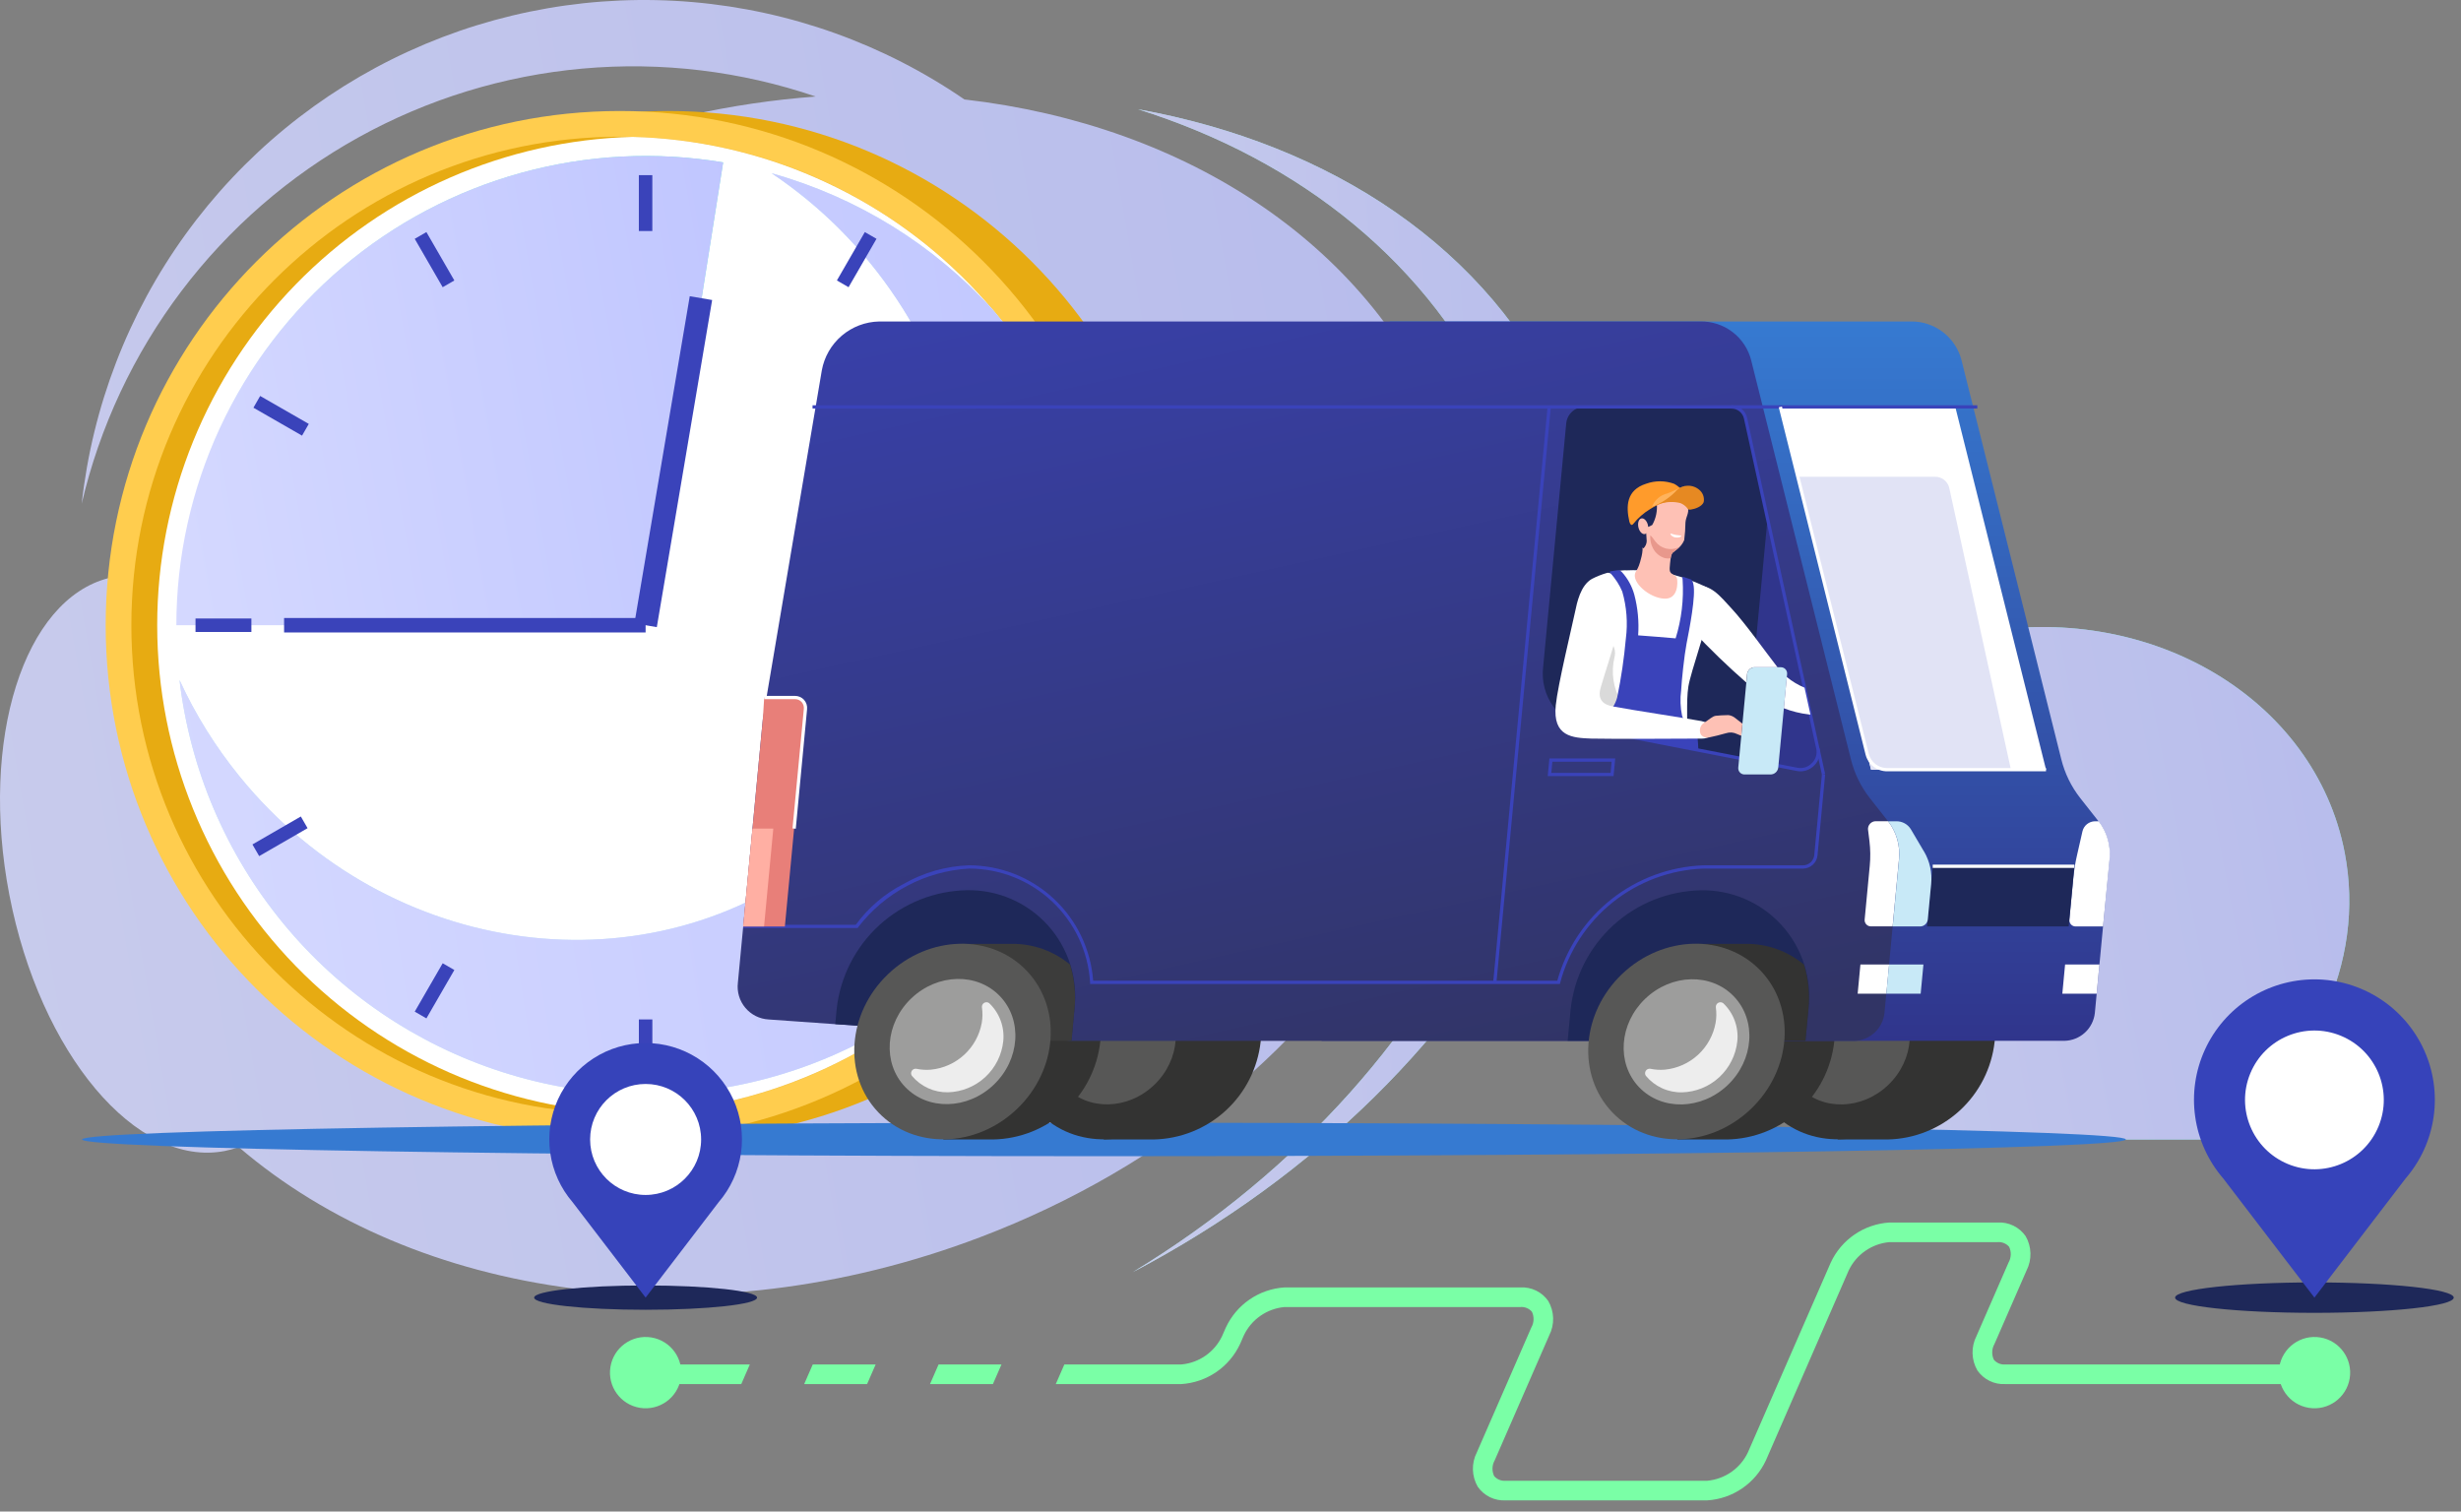 <svg width="197" height="121" viewBox="0 0 197 121" fill="none" xmlns="http://www.w3.org/2000/svg">
<rect x="0" y="0" width="197" height="121" fill="#808080" stroke="none"/>
<g opacity="0.85">
<path d="M187.689 68.25C185.298 55.861 171.975 48.017 157.939 50.73C143.903 53.443 134.466 65.685 136.861 78.076C137.928 83.388 140.989 88.09 145.414 91.217H177.254C185.034 85.941 189.402 77.134 187.689 68.25Z" fill="url(#paint0_linear_4012_7099)"/>
<path d="M187.689 68.25C185.298 55.861 171.975 48.017 157.939 50.73C143.903 53.443 134.466 65.685 136.861 78.076C137.928 83.388 140.989 88.09 145.414 91.217H177.254C185.034 85.941 189.402 77.134 187.689 68.25Z" fill="url(#paint1_linear_4012_7099)"/>
<path d="M115.915 35.087C110.086 19.739 95.068 10.013 77.201 7.961C70.749 3.528 63.257 0.843 55.458 0.168C47.659 -0.506 39.818 0.853 32.7 4.112C25.582 7.371 19.431 12.42 14.846 18.766C10.262 25.111 7.4 32.537 6.541 40.318C7.982 34.155 10.698 28.363 14.514 23.313C18.329 18.264 23.159 14.069 28.694 10.999C34.228 7.929 40.344 6.052 46.648 5.489C52.952 4.925 59.304 5.688 65.295 7.728C58.492 8.235 51.8 9.731 45.429 12.168C27.647 18.93 14.496 31.851 8.729 46.268C1.915 47.969 -1.654 59.176 0.749 71.637C3.203 84.327 10.922 93.506 17.994 92.137C18.375 92.062 18.749 91.959 19.113 91.826C33.282 103.97 56.353 107.439 78.462 99.039C108.269 87.718 125.041 59.077 115.915 35.087Z" fill="url(#paint2_linear_4012_7099)"/>
<path d="M91.099 8.746C104.061 12.82 114.56 21.124 119.922 32.993C130.479 56.364 117.494 85.547 90.669 101.841C120.339 86.241 135.669 56.241 125.116 32.867C119.249 19.889 106.578 11.549 91.099 8.746Z" fill="url(#paint3_linear_4012_7099)"/>
<path d="M91.099 8.746C104.061 12.82 114.56 21.124 119.922 32.993C130.479 56.364 117.494 85.547 90.669 101.841C120.339 86.241 135.669 56.241 125.116 32.867C119.249 19.889 106.578 11.549 91.099 8.746Z" fill="url(#paint4_linear_4012_7099)"/>
</g>
<path d="M53.482 91.214C76.216 91.214 94.646 72.784 94.646 50.05C94.646 27.316 76.216 8.886 53.482 8.886C30.748 8.886 12.318 27.316 12.318 50.05C12.318 72.784 30.748 91.214 53.482 91.214Z" fill="#E7AB12"/>
<path d="M49.623 91.214C72.357 91.214 90.787 72.784 90.787 50.05C90.787 27.316 72.357 8.886 49.623 8.886C26.889 8.886 8.459 27.316 8.459 50.05C8.459 72.784 26.889 91.214 49.623 91.214Z" fill="#FFCD4E"/>
<path d="M49.623 89.158C71.221 89.158 88.73 71.65 88.73 50.051C88.73 28.453 71.221 10.944 49.623 10.944C28.025 10.944 10.516 28.453 10.516 50.051C10.516 71.65 28.025 89.158 49.623 89.158Z" fill="#E7AB12"/>
<path d="M88.729 50.05C88.731 60.245 84.75 70.038 77.636 77.341C70.521 84.643 60.836 88.878 50.644 89.143C40.457 88.87 30.779 84.632 23.67 77.33C16.561 70.029 12.584 60.241 12.584 50.05C12.584 39.859 16.561 30.071 23.67 22.77C30.779 15.468 40.457 11.23 50.644 10.957C60.834 11.225 70.517 15.461 77.63 22.764C84.743 30.066 88.724 39.856 88.725 50.05H88.729Z" fill="white"/>
<path d="M88.729 50.051C88.741 59.288 85.47 68.229 79.5 75.278C74.656 80.62 68.378 84.455 61.413 86.325C54.449 88.195 47.093 88.02 40.226 85.822C33.358 83.624 27.268 79.496 22.683 73.93C18.098 68.365 15.212 61.597 14.37 54.435C15.64 57.2 17.255 59.793 19.176 62.153C31.117 76.853 52.106 79.58 66.057 68.245C80.008 56.91 81.638 35.808 69.697 21.109C67.43 18.313 64.756 15.872 61.765 13.869C68.594 15.777 74.744 19.578 79.504 24.834C85.471 31.881 88.74 40.818 88.729 50.051Z" fill="#C8E9F7"/>
<path d="M88.729 50.051C88.741 59.288 85.47 68.229 79.5 75.278C74.656 80.62 68.378 84.455 61.413 86.325C54.449 88.195 47.093 88.02 40.226 85.822C33.358 83.624 27.268 79.496 22.683 73.93C18.098 68.365 15.212 61.597 14.37 54.435C15.64 57.2 17.255 59.793 19.176 62.153C31.117 76.853 52.106 79.58 66.057 68.245C80.008 56.91 81.638 35.808 69.697 21.109C67.43 18.313 64.756 15.872 61.765 13.869C68.594 15.777 74.744 19.578 79.504 24.834C85.471 31.881 88.74 40.818 88.729 50.051Z" fill="url(#paint5_linear_4012_7099)"/>
<path d="M52.587 46.498L57.887 12.998C52.505 12.1 46.991 12.384 41.729 13.832C36.468 15.28 31.584 17.857 27.419 21.382C23.254 24.908 19.906 29.299 17.609 34.249C15.312 39.199 14.12 44.59 14.117 50.047H51.675L52.587 46.498Z" fill="url(#paint6_linear_4012_7099)"/>
<path d="M52.587 46.498L57.887 12.998C52.505 12.1 46.991 12.384 41.729 13.832C36.468 15.28 31.584 17.857 27.419 21.382C23.254 24.908 19.906 29.299 17.609 34.249C15.312 39.199 14.12 44.59 14.117 50.047H51.675L52.587 46.498Z" fill="url(#paint7_linear_4012_7099)"/>
<path d="M51.68 49.471H22.741V50.629H51.68V49.471Z" fill="#3A43BA"/>
<path d="M55.214 23.713L50.785 49.9L52.577 50.203L57.006 24.016L55.214 23.713Z" fill="#3A43BA"/>
<path d="M20.124 49.511H15.651V50.59H20.124V49.511Z" fill="#3A43BA"/>
<path d="M24.718 33.934L20.826 31.698L20.287 32.637L24.178 34.873L24.718 33.934Z" fill="#3A43BA"/>
<path d="M36.37 22.452L34.133 18.578L33.199 19.118L35.435 22.991L36.37 22.452Z" fill="#3A43BA"/>
<path d="M52.218 18.494V14.021H51.139V18.494H52.218Z" fill="#3A43BA"/>
<path d="M83.237 50.59H87.71V49.511H83.237V50.59Z" fill="#3A43BA"/>
<path d="M79.278 34.739L83.152 32.502L82.612 31.567L78.739 33.804L79.278 34.739Z" fill="#3A43BA"/>
<path d="M67.927 22.991L70.163 19.117L69.229 18.578L66.992 22.451L67.927 22.991Z" fill="#3A43BA"/>
<path d="M24.081 65.361L20.207 67.598L20.747 68.532L24.62 66.296L24.081 65.361Z" fill="#3A43BA"/>
<path d="M35.436 77.11L33.199 80.983L34.134 81.523L36.37 77.649L35.436 77.11Z" fill="#3A43BA"/>
<path d="M51.141 81.607V86.08H52.22V81.607H51.141Z" fill="#3A43BA"/>
<path d="M78.74 66.296L82.613 68.532L83.153 67.598L79.279 65.361L78.74 66.296Z" fill="#3A43BA"/>
<path d="M66.993 77.651L69.23 81.524L70.164 80.985L67.928 77.111L66.993 77.651Z" fill="#3A43BA"/>
<path d="M88.369 92.554C133.546 92.554 170.17 91.954 170.17 91.214C170.17 90.474 133.546 89.874 88.369 89.874C43.191 89.874 6.568 90.474 6.568 91.214C6.568 91.954 43.191 92.554 88.369 92.554Z" fill="#367AD1"/>
<path d="M93.825 75.557C94.826 75.537 95.82 75.732 96.739 76.129C97.657 76.526 98.481 77.115 99.153 77.857C99.824 78.599 100.329 79.477 100.633 80.43C100.937 81.384 101.033 82.392 100.914 83.386C100.681 85.508 99.683 87.473 98.108 88.913C96.532 90.354 94.487 91.172 92.352 91.215H88.345L89.827 75.557H93.825Z" fill="#333332"/>
<path d="M94.24 88.779C97.52 85.65 97.872 80.694 95.025 77.71C92.179 74.727 87.212 74.844 83.932 77.973C80.652 81.102 80.301 86.058 83.147 89.042C85.994 92.025 90.96 91.908 94.24 88.779Z" fill="#333332"/>
<path d="M92.386 86.854C94.486 84.852 94.711 81.681 92.889 79.771C91.068 77.861 87.889 77.935 85.79 79.937C83.69 81.939 83.465 85.111 85.286 87.021C87.108 88.931 90.287 88.856 92.386 86.854Z" fill="#575756"/>
<path d="M152.58 75.557C153.581 75.537 154.574 75.733 155.493 76.129C156.412 76.526 157.235 77.116 157.907 77.858C158.579 78.6 159.083 79.477 159.387 80.431C159.691 81.384 159.787 82.392 159.668 83.386C159.434 85.509 158.436 87.475 156.859 88.916C155.281 90.356 153.234 91.174 151.098 91.215H147.098L148.58 75.557H152.58Z" fill="#333332"/>
<path d="M152.99 88.776C156.27 85.647 156.622 80.691 153.775 77.707C150.929 74.724 145.962 74.841 142.682 77.97C139.402 81.099 139.051 86.055 141.897 89.039C144.744 92.023 149.71 91.905 152.99 88.776Z" fill="#333332"/>
<path d="M151.143 86.859C153.242 84.857 153.468 81.686 151.646 79.775C149.825 77.865 146.646 77.94 144.547 79.942C142.447 81.944 142.222 85.116 144.043 87.026C145.865 88.936 149.043 88.861 151.143 86.859Z" fill="#575756"/>
<path d="M139.74 75.557C140.741 75.537 141.735 75.732 142.654 76.129C143.573 76.526 144.396 77.115 145.068 77.857C145.74 78.599 146.244 79.477 146.548 80.43C146.852 81.384 146.948 82.392 146.829 83.386C146.595 85.509 145.597 87.475 144.019 88.915C142.442 90.356 140.395 91.174 138.259 91.215H134.259L135.741 75.557H139.74Z" fill="#333332"/>
<path d="M80.986 75.557C81.987 75.537 82.98 75.732 83.899 76.129C84.818 76.526 85.641 77.115 86.313 77.857C86.985 78.599 87.49 79.477 87.794 80.43C88.098 81.384 88.194 82.392 88.075 83.386C87.842 85.51 86.843 87.477 85.265 88.918C83.687 90.359 81.638 91.175 79.501 91.215H75.506L76.987 75.557H80.986Z" fill="#333332"/>
<path d="M166.52 63.885C165.799 62.967 165.282 61.906 165.002 60.772L157.024 28.861C156.798 27.954 156.27 27.15 155.527 26.582C154.784 26.014 153.87 25.715 152.935 25.735H111.251L105.801 83.319H165.254C165.862 83.307 166.444 83.075 166.892 82.665C167.34 82.255 167.624 81.696 167.69 81.092L168.853 68.812C168.969 67.716 168.658 66.617 167.983 65.744L166.52 63.885Z" fill="url(#paint8_linear_4012_7099)"/>
<path d="M151.144 65.752L149.681 63.893C148.96 62.975 148.443 61.914 148.163 60.78L140.185 28.861C139.96 27.953 139.433 27.149 138.689 26.581C137.946 26.012 137.032 25.714 136.096 25.735H70.376C69.276 25.757 68.217 26.159 67.38 26.874C66.543 27.588 65.979 28.57 65.784 29.653L61.066 57.553L59.066 78.671C59.023 79.028 59.054 79.39 59.156 79.734C59.258 80.078 59.43 80.398 59.661 80.673C59.891 80.948 60.176 81.174 60.497 81.335C60.818 81.496 61.169 81.589 61.527 81.609L85.774 83.323H148.412C149.02 83.312 149.602 83.079 150.051 82.669C150.499 82.26 150.783 81.7 150.849 81.096L152.012 68.816C152.128 67.721 151.817 66.624 151.144 65.752Z" fill="url(#paint9_linear_4012_7099)"/>
<path d="M66.861 81.981L66.973 80.781C67.258 78.2 68.472 75.81 70.389 74.059C72.306 72.307 74.796 71.313 77.392 71.262C78.609 71.239 79.817 71.476 80.934 71.959C82.051 72.442 83.051 73.158 83.868 74.06C84.685 74.962 85.299 76.029 85.668 77.189C86.038 78.348 86.154 79.573 86.01 80.781L85.771 83.306L66.861 81.981Z" fill="#1E2859"/>
<path d="M125.488 83.314L125.727 80.789C126.012 78.208 127.226 75.818 129.144 74.066C131.061 72.314 133.551 71.321 136.147 71.27C137.364 71.246 138.572 71.484 139.689 71.966C140.806 72.449 141.807 73.166 142.623 74.068C143.44 74.97 144.054 76.037 144.423 77.196C144.793 78.356 144.909 79.581 144.765 80.789L144.526 83.314H125.488Z" fill="#1E2859"/>
<path d="M144.765 80.793L144.526 83.319H135.007L135.742 75.557H139.742C141.447 75.538 143.103 76.128 144.41 77.222C144.764 78.377 144.884 79.591 144.765 80.793Z" fill="#333332"/>
<path d="M140.154 88.777C143.434 85.648 143.785 80.692 140.938 77.708C138.092 74.725 133.125 74.842 129.845 77.971C126.565 81.1 126.214 86.056 129.06 89.04C131.907 92.024 136.873 91.906 140.154 88.777Z" fill="#575756"/>
<path d="M138.302 86.859C140.402 84.857 140.627 81.686 138.805 79.775C136.984 77.865 133.805 77.94 131.706 79.942C129.606 81.944 129.381 85.116 131.202 87.026C133.024 88.936 136.203 88.861 138.302 86.859Z" fill="#9D9D9C"/>
<path d="M137.352 80.64C137.41 81.055 137.403 81.477 137.331 81.889C137.152 82.866 136.661 83.758 135.932 84.432C135.202 85.106 134.274 85.524 133.286 85.625C132.897 85.659 132.505 85.637 132.122 85.558C132.051 85.544 131.978 85.551 131.911 85.578C131.844 85.606 131.787 85.652 131.747 85.712C131.707 85.772 131.686 85.843 131.686 85.915C131.685 85.987 131.707 86.057 131.747 86.117C132.098 86.542 132.541 86.882 133.042 87.112C133.543 87.341 134.09 87.455 134.641 87.444C135.75 87.415 136.81 86.984 137.625 86.232C138.439 85.479 138.953 84.456 139.07 83.353C139.128 82.793 139.056 82.226 138.86 81.698C138.664 81.169 138.349 80.693 137.94 80.305C137.883 80.262 137.814 80.236 137.742 80.231C137.67 80.227 137.598 80.243 137.535 80.279C137.473 80.314 137.422 80.368 137.389 80.432C137.357 80.496 137.344 80.569 137.352 80.64Z" fill="#EDEDED"/>
<path d="M148.703 79.547H151.003L151.224 77.21H148.924L148.703 79.547Z" fill="white"/>
<path d="M129.163 62.127H123.894L124.027 60.715H129.298L129.163 62.127ZM124.181 61.866H128.925L129.009 60.977H124.266L124.181 61.866Z" fill="#3A43BA"/>
<path d="M144.344 69.532H136.325V69.27H144.344C144.565 69.265 144.776 69.18 144.938 69.031C145.101 68.882 145.204 68.68 145.228 68.46L145.841 61.984L146.101 62.009L145.488 68.485C145.457 68.769 145.324 69.031 145.113 69.224C144.903 69.417 144.629 69.526 144.344 69.532Z" fill="#3A43BA"/>
<path d="M124.865 78.769H91.093V78.507H124.66C125.375 75.93 126.891 73.647 128.987 71.987C131.084 70.327 133.653 69.376 136.325 69.27V69.532C133.693 69.636 131.164 70.579 129.106 72.223C127.049 73.867 125.571 76.126 124.889 78.671L124.865 78.769Z" fill="#3A43BA"/>
<path d="M91.099 78.77H87.26V78.646C87.109 76.179 86.022 73.863 84.223 72.169C82.423 70.475 80.046 69.531 77.574 69.529C75.843 69.629 74.153 70.1 72.62 70.911C71.087 71.722 69.747 72.854 68.69 74.229L68.653 74.29H59.494V74.029H68.505C69.507 72.656 70.817 71.538 72.328 70.762C73.928 69.845 75.727 69.332 77.57 69.268C80.085 69.272 82.506 70.226 84.348 71.938C86.19 73.651 87.318 75.996 87.506 78.504H91.092L91.099 78.77Z" fill="#3A43BA"/>
<path d="M123.526 53.41L125.376 33.873C125.414 33.52 125.58 33.194 125.841 32.954C126.103 32.715 126.443 32.579 126.797 32.572H138.577C138.845 32.567 139.106 32.655 139.316 32.821C139.527 32.987 139.673 33.221 139.729 33.483L145.518 59.922C145.558 60.147 145.543 60.379 145.475 60.598C145.406 60.816 145.287 61.015 145.126 61.178C144.965 61.341 144.767 61.464 144.55 61.535C144.332 61.605 144.1 61.623 143.874 61.587L127.134 58.328C126.021 58.118 125.03 57.493 124.36 56.58C123.69 55.667 123.392 54.534 123.526 53.41Z" fill="#1E2859"/>
<path d="M86.01 80.793L85.777 83.319H76.258L76.992 75.557H80.992C82.698 75.538 84.354 76.128 85.662 77.222C86.014 78.377 86.133 79.591 86.012 80.793H86.01Z" fill="#3C3C3B"/>
<path d="M81.402 88.78C84.682 85.651 85.033 80.695 82.186 77.711C79.34 74.727 74.373 74.845 71.093 77.974C67.813 81.103 67.462 86.059 70.308 89.043C73.155 92.026 78.121 91.909 81.402 88.78Z" fill="#575756"/>
<path d="M79.547 86.834C81.646 84.831 81.871 81.66 80.049 79.75C78.228 77.84 75.049 77.915 72.95 79.918C70.851 81.921 70.626 85.092 72.448 87.002C74.269 88.912 77.448 88.837 79.547 86.834Z" fill="#9D9D9C"/>
<path d="M78.604 80.641C78.664 81.054 78.658 81.474 78.588 81.886C78.409 82.865 77.917 83.759 77.186 84.434C76.454 85.108 75.523 85.527 74.533 85.626C74.143 85.66 73.751 85.638 73.367 85.559C73.296 85.544 73.223 85.551 73.156 85.579C73.089 85.606 73.032 85.653 72.992 85.713C72.952 85.773 72.93 85.843 72.931 85.915C72.931 85.988 72.953 86.058 72.993 86.118C73.344 86.54 73.786 86.879 74.286 87.107C74.785 87.336 75.33 87.449 75.879 87.439C76.988 87.41 78.049 86.979 78.864 86.227C79.679 85.474 80.193 84.451 80.31 83.348C80.367 82.787 80.295 82.221 80.099 81.693C79.903 81.164 79.589 80.688 79.18 80.3C79.123 80.257 79.054 80.233 78.983 80.229C78.911 80.225 78.84 80.243 78.779 80.279C78.717 80.316 78.668 80.369 78.637 80.434C78.606 80.498 78.594 80.57 78.604 80.641Z" fill="#EDEDED"/>
<path d="M163.784 61.614H149.777L142.518 32.573H156.518L163.784 61.614Z" fill="white"/>
<path d="M153.747 79.547H150.998L151.219 77.21H153.968L153.747 79.547Z" fill="#C8E9F7"/>
<path d="M167.837 79.547H165.087L165.308 77.21H168.058L167.837 79.547Z" fill="white"/>
<path d="M168.346 74.163H166.152C166.081 74.164 166.011 74.149 165.947 74.121C165.882 74.092 165.824 74.05 165.777 73.998C165.73 73.945 165.694 73.883 165.673 73.816C165.651 73.749 165.644 73.677 165.652 73.607L165.969 70.264C166.029 69.649 166.129 69.038 166.269 68.436L166.698 66.55C166.751 66.323 166.878 66.121 167.059 65.975C167.241 65.829 167.465 65.747 167.698 65.743H167.998C168.672 66.616 168.983 67.716 168.867 68.812L168.346 74.163Z" fill="white"/>
<path d="M123.883 32.557L119.528 78.622L119.789 78.647L124.144 32.582L123.883 32.557Z" fill="#3A43BA"/>
<path d="M158.28 32.443H65.044V32.705H158.28V32.443Z" fill="#3A43BA"/>
<path d="M145.647 59.893L145.391 59.949L145.845 62.02L146.101 61.964L145.647 59.893Z" fill="#3A43BA"/>
<path d="M149.535 66.419L149.647 67.335C149.726 67.987 149.735 68.646 149.672 69.3L149.264 73.6C149.256 73.671 149.263 73.742 149.284 73.809C149.306 73.877 149.341 73.939 149.389 73.991C149.436 74.044 149.494 74.086 149.559 74.115C149.623 74.143 149.693 74.158 149.764 74.157H151.503L152.01 68.806C152.127 67.71 151.815 66.61 151.14 65.738H150.14C150.055 65.74 149.971 65.759 149.893 65.794C149.816 65.83 149.747 65.881 149.69 65.944C149.633 66.007 149.589 66.082 149.562 66.162C149.535 66.243 149.525 66.328 149.532 66.413L149.535 66.419Z" fill="white"/>
<path d="M165.596 74.163H154.257L154.713 69.347H166.052L165.596 74.163Z" fill="#1E2859"/>
<path d="M154.019 68.174L152.966 66.39C152.846 66.19 152.675 66.025 152.47 65.912C152.266 65.798 152.036 65.74 151.802 65.744H151.144C151.819 66.617 152.13 67.716 152.014 68.812L151.508 74.163H153.708C153.86 74.16 154.005 74.102 154.117 74C154.228 73.897 154.299 73.758 154.316 73.607L154.585 70.768C154.677 69.866 154.48 68.958 154.023 68.174H154.019Z" fill="#C8E9F7"/>
<path d="M61.174 55.834L61.066 57.55L59.494 74.164H62.828L64.472 56.764C64.486 56.646 64.475 56.527 64.439 56.414C64.403 56.301 64.343 56.197 64.263 56.109C64.184 56.022 64.086 55.952 63.977 55.905C63.868 55.858 63.751 55.835 63.632 55.838L61.174 55.834Z" fill="#E87F79"/>
<path d="M61.903 66.328H60.235L59.494 74.163H61.162L61.903 66.328Z" fill="#FFAFA3"/>
<path d="M63.701 66.34L63.439 66.316L64.345 56.752C64.356 56.652 64.346 56.551 64.315 56.455C64.284 56.359 64.234 56.27 64.167 56.195C64.099 56.122 64.017 56.064 63.925 56.025C63.833 55.986 63.734 55.966 63.635 55.968H61.174V55.707H63.635C63.771 55.705 63.906 55.732 64.031 55.786C64.156 55.839 64.269 55.919 64.361 56.019C64.453 56.121 64.522 56.242 64.564 56.373C64.606 56.503 64.62 56.642 64.605 56.778L63.701 66.34Z" fill="white"/>
<path d="M160.973 61.613H149.779L143.915 38.164H154.885C155.153 38.158 155.415 38.246 155.625 38.412C155.836 38.578 155.982 38.812 156.039 39.074L160.973 61.613Z" fill="#E1E3F5"/>
<path d="M143.878 61.59L140.011 60.843C139.836 60.249 139.776 59.626 139.836 59.008L141.49 41.524L145.525 59.924C145.564 60.15 145.548 60.382 145.479 60.6C145.41 60.819 145.29 61.018 145.129 61.18C144.968 61.343 144.771 61.465 144.553 61.537C144.336 61.608 144.104 61.626 143.878 61.59Z" fill="url(#paint10_linear_4012_7099)"/>
<path d="M144.124 61.745C144.033 61.745 143.942 61.737 143.852 61.72L127.105 58.459L127.154 58.202L143.906 61.463C144.112 61.499 144.324 61.483 144.523 61.417C144.721 61.35 144.9 61.236 145.043 61.083C145.191 60.939 145.3 60.76 145.361 60.563C145.422 60.366 145.433 60.157 145.393 59.955L139.602 33.513C139.552 33.28 139.422 33.072 139.235 32.924C139.048 32.777 138.815 32.7 138.577 32.706V32.445C138.875 32.438 139.166 32.535 139.4 32.72C139.634 32.905 139.796 33.166 139.858 33.458L145.646 59.908C145.696 60.152 145.684 60.405 145.611 60.644C145.538 60.882 145.407 61.099 145.229 61.274C145.085 61.422 144.914 61.54 144.724 61.621C144.534 61.702 144.33 61.744 144.124 61.745Z" fill="#3A43BA"/>
<path d="M163.781 61.744H151.098C150.695 61.752 150.302 61.624 149.982 61.38C149.661 61.135 149.433 60.79 149.335 60.399L142.388 32.605L142.642 32.541L149.589 60.335C149.673 60.67 149.868 60.966 150.142 61.175C150.416 61.384 150.753 61.494 151.098 61.486H163.78L163.781 61.744Z" fill="white"/>
<path d="M139.647 61.997H141.739C141.89 61.994 142.036 61.936 142.148 61.833C142.26 61.731 142.33 61.591 142.347 61.44L143.055 53.968C143.063 53.898 143.056 53.827 143.034 53.76C143.013 53.692 142.977 53.63 142.93 53.578C142.882 53.525 142.825 53.483 142.76 53.455C142.695 53.426 142.625 53.412 142.555 53.412H140.463C140.311 53.415 140.166 53.473 140.054 53.575C139.942 53.678 139.871 53.817 139.855 53.968L139.147 61.44C139.139 61.51 139.146 61.582 139.167 61.649C139.189 61.716 139.224 61.779 139.271 61.831C139.319 61.884 139.377 61.926 139.441 61.954C139.506 61.983 139.576 61.998 139.647 61.997Z" fill="#C8E9F7"/>
<path d="M166.052 69.215H154.713V69.477H166.052V69.215Z" fill="white"/>
<path d="M42.758 103.876C42.758 104.414 46.752 104.849 51.681 104.849C56.61 104.849 60.602 104.414 60.602 103.876C60.602 103.338 56.608 102.902 51.681 102.902C46.754 102.902 42.758 103.338 42.758 103.876Z" fill="#1E2859"/>
<path d="M45.841 96.243C44.877 95.124 44.254 93.753 44.046 92.29C43.838 90.828 44.055 89.337 44.67 87.994C45.285 86.652 46.273 85.514 47.516 84.716C48.758 83.918 50.204 83.494 51.681 83.494C53.158 83.494 54.604 83.918 55.847 84.716C57.09 85.514 58.078 86.652 58.693 87.994C59.308 89.337 59.524 90.828 59.317 92.29C59.109 93.753 58.486 95.124 57.521 96.243L51.681 103.874L45.841 96.243Z" fill="#3643BA"/>
<path d="M51.681 95.657C54.135 95.657 56.124 93.668 56.124 91.215C56.124 88.761 54.135 86.772 51.681 86.772C49.227 86.772 47.238 88.761 47.238 91.215C47.238 93.668 49.227 95.657 51.681 95.657Z" fill="white"/>
<path d="M185.266 105.094C191.425 105.094 196.418 104.549 196.418 103.876C196.418 103.204 191.425 102.658 185.266 102.658C179.107 102.658 174.114 103.204 174.114 103.876C174.114 104.549 179.107 105.094 185.266 105.094Z" fill="#1E2859"/>
<path d="M177.966 94.335C176.76 92.937 175.981 91.223 175.722 89.395C175.462 87.567 175.733 85.703 176.502 84.025C177.271 82.346 178.505 80.924 180.059 79.927C181.613 78.93 183.42 78.399 185.266 78.399C187.112 78.399 188.919 78.93 190.473 79.927C192.027 80.924 193.261 82.346 194.03 84.025C194.799 85.703 195.07 87.567 194.81 89.395C194.551 91.223 193.772 92.937 192.566 94.335L185.266 103.875L177.966 94.335Z" fill="#3643BA"/>
<path d="M190.396 90.174C191.57 87.34 190.224 84.092 187.391 82.918C184.557 81.745 181.309 83.09 180.135 85.923C178.962 88.757 180.307 92.005 183.141 93.179C185.974 94.352 189.222 93.007 190.396 90.174Z" fill="white"/>
<path d="M54.5 110.338C54.752 108.782 53.696 107.316 52.14 107.063C50.584 106.811 49.118 107.867 48.865 109.423C48.613 110.979 49.669 112.445 51.225 112.698C52.781 112.95 54.247 111.894 54.5 110.338Z" fill="#7AFFA6"/>
<path d="M188.091 110.338C188.343 108.782 187.287 107.316 185.731 107.063C184.175 106.811 182.709 107.867 182.456 109.423C182.204 110.979 183.26 112.445 184.816 112.698C186.372 112.95 187.838 111.894 188.091 110.338Z" fill="#7AFFA6"/>
<path d="M60.022 109.227H51.681V110.798H59.338L60.022 109.227Z" fill="#7AFFA6"/>
<path d="M70.095 109.227H65.059L64.373 110.798H69.409L70.095 109.227Z" fill="#7AFFA6"/>
<path d="M160.523 109.227C160.351 109.241 160.178 109.214 160.018 109.148C159.859 109.082 159.717 108.979 159.605 108.847C159.511 108.648 159.467 108.429 159.476 108.21C159.485 107.99 159.547 107.775 159.656 107.584L162.222 101.704C162.441 101.276 162.549 100.799 162.535 100.318C162.522 99.837 162.389 99.367 162.147 98.951C161.899 98.595 161.563 98.308 161.173 98.117C160.782 97.927 160.349 97.839 159.915 97.863H151.247C150.247 97.926 149.282 98.257 148.455 98.823C147.628 99.388 146.968 100.167 146.547 101.076L139.917 116.266C139.619 116.896 139.161 117.436 138.589 117.834C138.018 118.232 137.352 118.474 136.658 118.536H120.52C120.348 118.55 120.175 118.524 120.016 118.458C119.856 118.392 119.714 118.289 119.602 118.158C119.509 117.959 119.464 117.74 119.473 117.52C119.482 117.3 119.544 117.085 119.653 116.894L124.013 106.9C124.231 106.472 124.339 105.995 124.326 105.514C124.313 105.033 124.18 104.563 123.938 104.147C123.69 103.791 123.354 103.504 122.964 103.313C122.573 103.123 122.14 103.035 121.706 103.059H102.827C101.827 103.122 100.862 103.453 100.035 104.019C99.208 104.585 98.549 105.363 98.127 106.272L97.827 106.955C97.529 107.585 97.071 108.126 96.499 108.524C95.928 108.922 95.262 109.164 94.568 109.226H85.2L84.514 110.796H94.568C95.568 110.733 96.532 110.401 97.36 109.836C98.187 109.27 98.846 108.492 99.268 107.583L99.568 106.899C99.867 106.27 100.324 105.729 100.896 105.331C101.468 104.933 102.133 104.691 102.827 104.629H121.711C121.883 104.615 122.056 104.642 122.216 104.708C122.375 104.773 122.517 104.876 122.629 105.007C122.723 105.207 122.768 105.425 122.759 105.646C122.75 105.866 122.688 106.08 122.578 106.271L118.219 116.265C118 116.694 117.892 117.17 117.905 117.651C117.918 118.132 118.052 118.602 118.294 119.018C118.543 119.375 118.878 119.662 119.268 119.852C119.659 120.042 120.091 120.13 120.525 120.106H136.664C137.664 120.044 138.629 119.712 139.456 119.146C140.284 118.581 140.943 117.802 141.364 116.893L147.985 101.703C148.284 101.074 148.741 100.533 149.313 100.135C149.885 99.737 150.55 99.495 151.244 99.433H159.911C160.083 99.419 160.256 99.446 160.416 99.512C160.576 99.578 160.718 99.68 160.83 99.811C160.924 100.011 160.968 100.23 160.958 100.45C160.949 100.67 160.888 100.884 160.778 101.075L158.214 106.954C157.995 107.383 157.887 107.859 157.9 108.34C157.913 108.821 158.047 109.291 158.289 109.707C158.537 110.064 158.872 110.351 159.263 110.542C159.654 110.733 160.086 110.82 160.52 110.796H185.263V109.225L160.523 109.227Z" fill="#7AFFA6"/>
<path d="M80.167 109.227H75.131L74.445 110.798H79.481L80.167 109.227Z" fill="#7AFFA6"/>
<path d="M136.563 46.982C135.682 46.561 134.764 46.223 133.821 45.972C132.652 45.711 131.454 45.605 130.257 45.655C129.622 45.625 128.994 45.797 128.464 46.148C128.127 46.556 127.88 47.031 127.738 47.541C127.451 49.325 127.333 51.133 127.384 52.941C127.342 53.782 127.215 54.616 127.005 55.432C126.832 56.232 126.705 56.762 126.524 57.537C126.485 57.641 126.469 57.752 126.476 57.863C126.483 57.974 126.514 58.082 126.566 58.181C126.75 58.242 126.938 58.292 127.129 58.33L128.154 58.53C129.992 58.706 133.832 59.068 134.445 59.041C134.569 59.04 134.69 59.001 134.792 58.929C134.893 58.858 134.97 58.757 135.013 58.641C135.128 58.218 134.958 56.141 135.152 54.956C135.346 53.771 136.708 49.956 136.945 48.489C137.08 47.748 137.095 47.281 136.563 46.982Z" fill="white"/>
<path d="M129.758 56.156C129.138 55.092 128.951 53.83 129.235 52.632C129.3 52.388 129.296 52.131 129.223 51.889C129.15 51.648 129.012 51.431 128.823 51.264C128.634 51.096 128.403 50.984 128.154 50.941C127.905 50.898 127.65 50.924 127.415 51.018C127.4 51.806 127.402 52.512 127.385 52.941C127.343 53.782 127.216 54.616 127.007 55.432C126.835 56.232 126.707 56.762 126.524 57.538C126.485 57.642 126.469 57.753 126.476 57.864C126.483 57.975 126.514 58.084 126.566 58.182C126.751 58.243 126.94 58.293 127.131 58.331L128.156 58.531L129.344 58.643C129.514 58.517 129.656 58.358 129.764 58.177C130.408 57.136 130.199 56.658 129.758 56.156Z" fill="#DADADA"/>
<path d="M135.114 40.609C134.935 39.842 134.132 39.363 133.036 39.3C132.636 39.271 132.236 39.36 131.885 39.555C131.534 39.751 131.249 40.044 131.063 40.4C130.883 40.935 130.823 41.502 130.888 42.062C130.953 42.623 131.141 43.161 131.438 43.64C131.617 44.015 131.262 45.096 131.199 45.263C131.05 45.65 130.981 45.656 130.899 45.863C130.615 46.63 132.03 47.871 133.229 47.924C134.344 47.973 134.31 46.624 134.242 46.318C134.188 46.071 133.979 46.033 133.864 45.956C133.674 45.828 133.652 45.714 133.656 45.476C133.655 45.423 133.659 45.37 133.668 45.318C133.693 45.056 133.728 44.393 133.891 44.253C134.028 44.132 134.097 44.09 134.251 43.968C134.5 43.778 134.696 43.526 134.819 43.237C134.879 42.767 134.913 42.294 134.919 41.82C134.96 41.339 135.226 41.086 135.114 40.609Z" fill="#FEC1B5"/>
<path d="M132.501 43.336C132.446 43.266 132.15 42.82 132.101 42.877C132.078 43.229 132.154 43.581 132.321 43.892C132.418 44.082 132.553 44.25 132.717 44.386C132.882 44.521 133.072 44.621 133.277 44.68C133.428 44.714 133.584 44.718 133.736 44.692C133.746 44.532 133.797 44.378 133.885 44.244C134.026 44.126 134.093 44.081 134.247 43.959C134.301 43.916 134.348 43.866 134.387 43.81C134.066 43.961 133.703 43.996 133.36 43.91C133.016 43.823 132.713 43.62 132.501 43.336Z" fill="#E8988C"/>
<path d="M133.147 38.754C132.112 38.687 130.979 39.113 130.822 39.8C130.762 40.06 130.789 40.316 130.631 40.489C130.183 40.97 130.561 41.983 130.706 42.355C130.906 42.877 131.387 43.955 131.564 43.887C131.717 43.736 131.808 43.533 131.818 43.318C131.794 42.977 131.782 42.618 131.728 42.285C131.703 42.21 131.696 42.13 131.709 42.052C131.721 41.974 131.753 41.9 131.8 41.837C131.839 41.925 131.93 42.187 131.93 42.187L132.259 42.026C132.557 41.5 132.684 40.894 132.622 40.293C132.691 40.206 132.781 40.138 132.882 40.093C133.415 39.854 133.87 38.802 133.147 38.754Z" fill="#1E2859"/>
<path d="M131.909 42.022C131.996 42.366 131.896 42.69 131.688 42.748C131.48 42.806 131.24 42.573 131.157 42.229C131.074 41.885 131.17 41.56 131.378 41.503C131.586 41.446 131.829 41.678 131.909 42.022Z" fill="#FEC1B5"/>
<path d="M130.425 41.742C130.455 41.879 130.574 42.142 130.725 41.956C131.111 41.47 131.581 41.057 132.113 40.738C132.475 40.484 132.883 40.301 133.313 40.2C133.879 40.067 134.474 40.123 135.005 40.36C135.087 40.4 135.166 40.305 135.129 40.166C135.053 39.864 134.915 39.581 134.724 39.334C134.534 39.088 134.295 38.883 134.022 38.733C133.3 38.465 132.506 38.46 131.78 38.72C130.168 39.224 130.158 40.551 130.425 41.742Z" fill="#FF9B2B"/>
<path d="M132.318 40.56C132.448 40.485 132.875 40.296 133.118 40.167C133.366 40.038 133.601 39.885 133.818 39.708C134.034 39.467 134.275 39.25 134.537 39.06C134.654 38.99 134.785 38.946 134.921 38.931C134.948 38.931 134.911 38.891 134.739 38.949C134.377 39.072 133.82 39.384 133.482 39.496C133.201 39.559 132.941 39.691 132.723 39.879C132.506 40.067 132.338 40.306 132.236 40.575C132.228 40.616 132.258 40.596 132.318 40.56Z" fill="#FFB35C"/>
<path d="M132.259 40.581C132.944 40.304 133.569 39.897 134.098 39.381C134.209 39.244 134.346 39.13 134.501 39.045C134.657 38.961 134.827 38.908 135.003 38.889C135.178 38.871 135.356 38.887 135.525 38.937C135.695 38.987 135.853 39.07 135.99 39.181C136.143 39.297 136.26 39.452 136.329 39.631C136.398 39.809 136.415 40.003 136.38 40.191C136.251 40.55 135.667 40.75 135.349 40.791C135.199 40.812 135.158 40.791 135.093 40.712C134.944 40.519 134.747 40.368 134.521 40.276C133.986 40.138 133.422 40.157 132.898 40.331C132.701 40.411 132.509 40.503 132.323 40.606C132.25 40.668 132.192 40.623 132.259 40.581Z" fill="#E68922"/>
<path d="M134.589 42.915C134.589 42.973 134.371 43.064 134.114 43.023C133.857 42.982 133.693 42.787 133.714 42.733C133.735 42.679 133.905 42.781 134.162 42.82C134.419 42.859 134.596 42.86 134.589 42.915Z" fill="white"/>
<path d="M139.85 53.966C139.866 53.815 139.937 53.675 140.049 53.573C140.161 53.47 140.307 53.412 140.458 53.41H142.284C141.425 52.31 139.702 49.883 138.603 48.704C137.674 47.704 136.919 46.682 135.587 46.924C135.009 47.03 134.811 48.013 134.862 48.641C134.922 49.315 135.153 49.964 135.532 50.525C136.88 51.965 138.3 53.336 139.785 54.634L139.85 53.966Z" fill="white"/>
<path d="M144.451 55.049C143.938 54.836 143.459 54.548 143.03 54.196L142.794 56.696C143.437 56.945 144.109 57.112 144.794 57.191L144.924 57.204L144.451 55.049Z" fill="white"/>
<path d="M135.95 60.046L127.133 58.329C126.93 58.293 126.73 58.243 126.533 58.18C126.596 58.12 126.665 58.067 126.739 58.022C127.269 57.695 128.02 57.647 128.51 57.251C128.974 56.894 129.306 56.393 129.454 55.827C129.774 54.275 130.005 52.706 130.147 51.127C130.311 49.863 130.213 48.579 129.86 47.354C129.637 46.824 129.325 46.337 128.937 45.913C128.822 45.792 128.814 45.764 128.925 45.735C129.074 45.698 129.361 45.666 129.506 45.645C129.651 45.624 129.735 45.703 129.854 45.821C130.31 46.332 130.642 46.941 130.824 47.601C131.105 48.663 131.209 49.764 131.132 50.86C131.946 50.917 133.339 51.032 134.132 51.101C134.603 49.581 134.792 47.989 134.691 46.401C134.664 46.219 134.648 46.138 134.749 46.177C134.876 46.225 135.16 46.313 135.335 46.377C135.484 46.429 135.525 46.662 135.544 46.733C135.78 47.621 135.226 50.391 135.008 51.515C134.827 52.446 134.608 54.504 134.575 55.266C134.483 55.945 134.508 56.634 134.65 57.304C134.769 57.657 134.95 57.986 135.185 58.274C135.517 58.634 135.86 58.722 135.896 59.139C135.916 59.289 135.934 59.644 135.95 60.046Z" fill="url(#paint11_linear_4012_7099)"/>
<path d="M124.538 56.452C124.705 54.822 125.813 50.252 126.082 48.98C126.231 48.258 126.511 46.863 127.427 46.343C127.811 46.145 128.213 45.985 128.627 45.865C128.689 45.843 128.758 45.842 128.82 45.863C128.883 45.884 128.938 45.925 128.975 45.98C129.311 46.427 129.559 46.934 129.706 47.474C129.875 48.507 129.794 49.566 129.468 50.561C129.085 52.093 128.389 54.116 128.123 55.078C127.761 56.368 128.878 56.501 129.235 56.572C130.411 56.805 135.447 57.572 136.184 57.721C136.994 57.884 137.051 58.321 137.015 58.689C136.994 58.9 136.698 59.122 136.268 59.124C135.053 59.124 129.245 59.17 127.381 59.124C125.868 59.069 124.278 58.97 124.538 56.452Z" fill="white"/>
<path d="M139.476 57.928C139.244 57.741 139.028 57.569 138.904 57.48C138.748 57.351 138.558 57.269 138.357 57.244C137.97 57.244 137.595 57.277 137.357 57.298C137.091 57.32 136.757 57.645 136.457 57.831C136.373 57.875 136.299 57.936 136.238 58.009C136.177 58.082 136.132 58.166 136.104 58.257C136.076 58.348 136.066 58.444 136.076 58.538C136.085 58.633 136.112 58.724 136.157 58.808C136.233 58.903 136.334 58.975 136.449 59.015C136.565 59.054 136.689 59.06 136.807 59.032C137.143 58.969 137.796 58.8 138.167 58.694C138.312 58.646 138.465 58.627 138.617 58.638C138.769 58.65 138.917 58.692 139.053 58.761C139.18 58.818 139.291 58.861 139.389 58.898L139.476 57.928Z" fill="#FEC1B5"/>
<defs>
<linearGradient id="paint0_linear_4012_7099" x1="197.29" y1="67.013" x2="4.759" y2="107.35" gradientUnits="userSpaceOnUse">
<stop stop-color="#76EBD8"/>
<stop offset="1" stop-color="#C8E9F7"/>
</linearGradient>
<linearGradient id="paint1_linear_4012_7099" x1="220.444" y1="63.403" x2="136.397" y2="79.401" gradientUnits="userSpaceOnUse">
<stop stop-color="#B6BDFF"/>
<stop offset="1" stop-color="#D4D8FF"/>
</linearGradient>
<linearGradient id="paint2_linear_4012_7099" x1="192.759" y1="33.375" x2="-1.396" y2="66.959" gradientUnits="userSpaceOnUse">
<stop stop-color="#B6BDFF"/>
<stop offset="1" stop-color="#D4D8FF"/>
</linearGradient>
<linearGradient id="paint3_linear_4012_7099" x1="193.882" y1="41.609" x2="-2.062" y2="45.896" gradientUnits="userSpaceOnUse">
<stop stop-color="#76EBD8"/>
<stop offset="1" stop-color="#C8E9F7"/>
</linearGradient>
<linearGradient id="paint4_linear_4012_7099" x1="152.173" y1="38.723" x2="88.61" y2="42.629" gradientUnits="userSpaceOnUse">
<stop stop-color="#B6BDFF"/>
<stop offset="1" stop-color="#D4D8FF"/>
</linearGradient>
<linearGradient id="paint5_linear_4012_7099" x1="135.427" y1="37.614" x2="12.706" y2="56.352" gradientUnits="userSpaceOnUse">
<stop stop-color="#B6BDFF"/>
<stop offset="1" stop-color="#D4D8FF"/>
</linearGradient>
<linearGradient id="paint6_linear_4012_7099" x1="60.294" y1="21.613" x2="25.392" y2="53.486" gradientUnits="userSpaceOnUse">
<stop stop-color="#76EBD8"/>
<stop offset="1" stop-color="white"/>
</linearGradient>
<linearGradient id="paint7_linear_4012_7099" x1="85.375" y1="24.58" x2="13.686" y2="37.23" gradientUnits="userSpaceOnUse">
<stop stop-color="#B6BDFF"/>
<stop offset="1" stop-color="#D4D8FF"/>
</linearGradient>
<linearGradient id="paint8_linear_4012_7099" x1="80.192" y1="83.319" x2="80.192" y2="25.734" gradientUnits="userSpaceOnUse">
<stop stop-color="#30358C"/>
<stop offset="1" stop-color="#367AD1"/>
</linearGradient>
<linearGradient id="paint9_linear_4012_7099" x1="19.899" y1="18.536" x2="38.957" y2="104.598" gradientUnits="userSpaceOnUse">
<stop stop-color="#3A43BA"/>
<stop offset="1" stop-color="#313465"/>
</linearGradient>
<linearGradient id="paint10_linear_4012_7099" x1="93.028" y1="87.456" x2="68.005" y2="81.122" gradientUnits="userSpaceOnUse">
<stop stop-color="#30358C"/>
<stop offset="0.12" stop-color="#30388F"/>
<stop offset="0.27" stop-color="#3355AC"/>
<stop offset="0.52" stop-color="#3A43BA"/>
<stop offset="0.76" stop-color="#3A43BA"/>
<stop offset="1" stop-color="#3A43BA"/>
</linearGradient>
<linearGradient id="paint11_linear_4012_7099" x1="126.533" y1="52.844" x2="135.95" y2="52.844" gradientUnits="userSpaceOnUse">
<stop stop-color="#3A43BA"/>
<stop offset="1" stop-color="#3A43BA"/>
</linearGradient>
</defs>
</svg>
